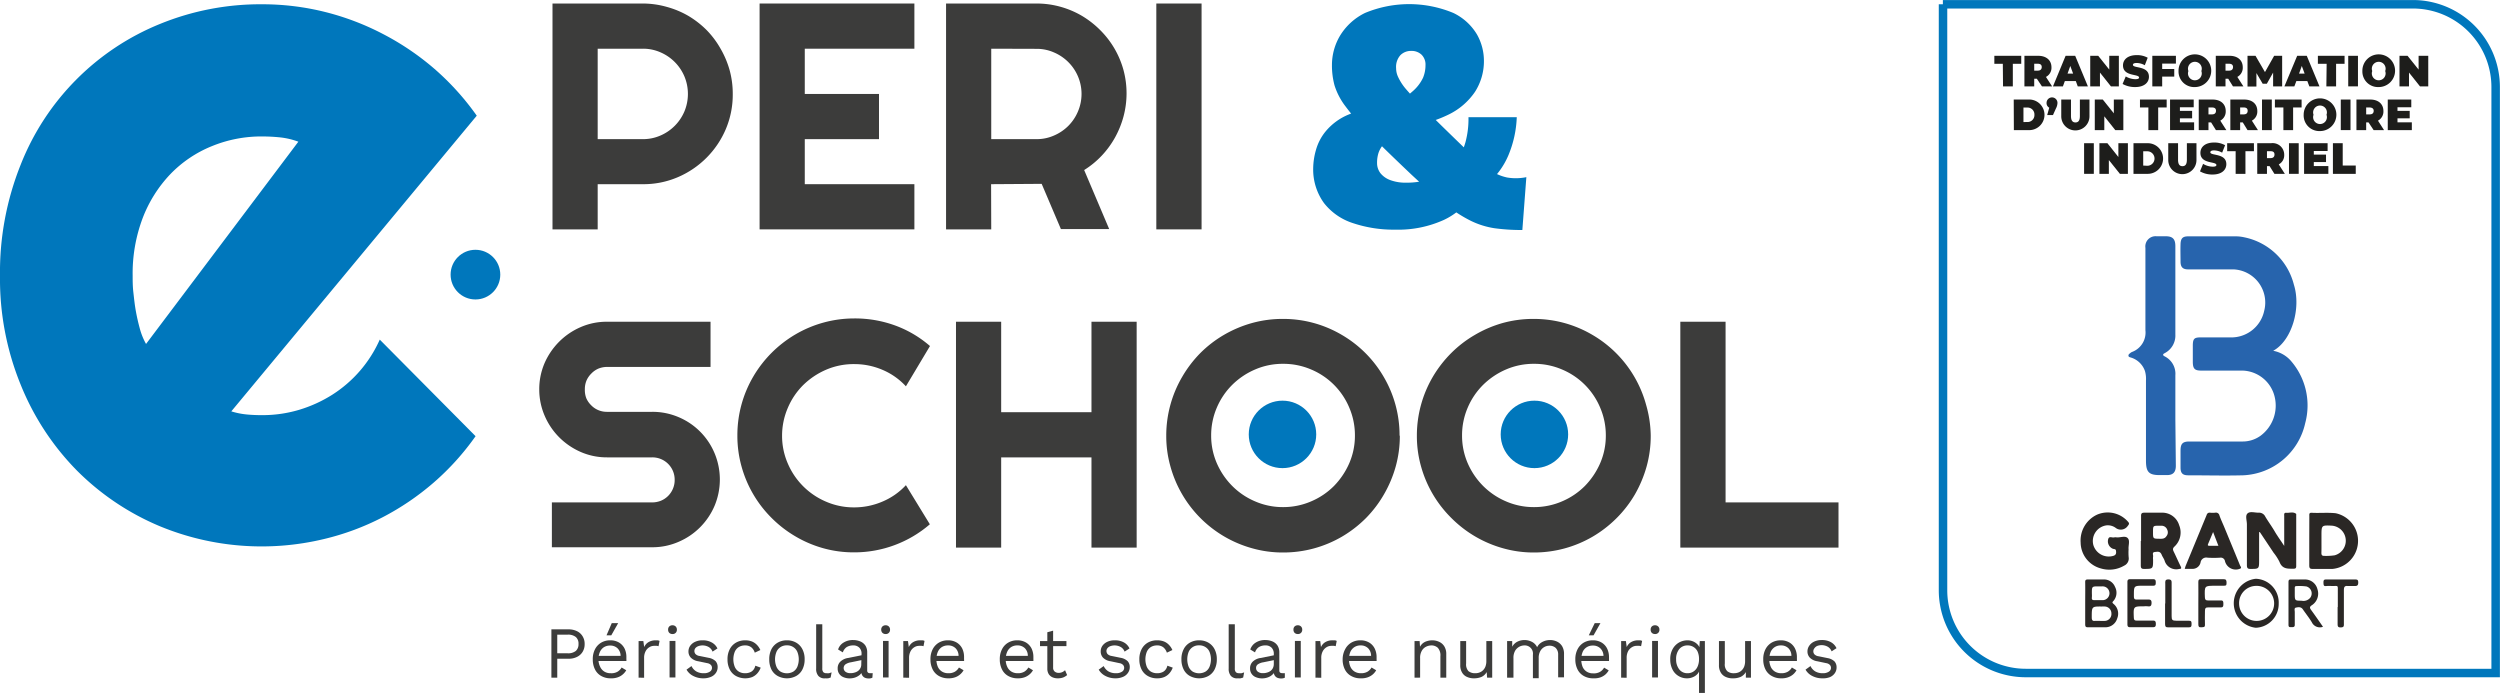 <svg xmlns="http://www.w3.org/2000/svg" viewBox="0 0 362.4 100.45"><defs><style>.cls-1{fill:#3c3c3b;}.cls-2{fill:#0077bc;}.cls-3{fill:none;stroke:#0077bc;stroke-miterlimit:10;stroke-width:1.23px;}.cls-4{fill:#1d1d1b;}.cls-5{fill:#2764ad;}.cls-6{fill:#2a2725;}</style></defs><g id="Calque_2" data-name="Calque 2"><g id="Calque_1-2" data-name="Calque 1"><path class="cls-1" d="M82.4,91.23a2.79,2.79,0,0,1,1.23.26,1.9,1.9,0,0,1,.82.74,2.07,2.07,0,0,1,.3,1.13,2.11,2.11,0,0,1-.3,1.14,1.94,1.94,0,0,1-.82.73,2.65,2.65,0,0,1-1.23.26H80.78v2.74h-.85v-7Zm-.13,3.47a1.77,1.77,0,0,0,1.21-.35,1.28,1.28,0,0,0,.38-1,1.25,1.25,0,0,0-.38-1A1.77,1.77,0,0,0,82.27,92H80.78V94.7Z"/><path class="cls-1" d="M88.51,98.33A2.72,2.72,0,0,1,87.17,98a2.23,2.23,0,0,1-.91-.94,3.14,3.14,0,0,1-.33-1.48,3.08,3.08,0,0,1,.33-1.48,2.36,2.36,0,0,1,.9-.95,2.54,2.54,0,0,1,1.3-.33,2.42,2.42,0,0,1,1.27.32,2.14,2.14,0,0,1,.8.86,2.77,2.77,0,0,1,.27,1.23c0,.12,0,.23,0,.33a1.09,1.09,0,0,1,0,.26H86.48v-.75h3.91l-.43.08A1.55,1.55,0,0,0,89.54,94a1.49,1.49,0,0,0-1.1-.42,1.66,1.66,0,0,0-.9.24,1.59,1.59,0,0,0-.58.69,2.55,2.55,0,0,0-.21,1.09A2.42,2.42,0,0,0,87,96.66a1.56,1.56,0,0,0,.6.69,1.68,1.68,0,0,0,.92.24,1.78,1.78,0,0,0,1-.22,1.65,1.65,0,0,0,.59-.61l.67.4a2.23,2.23,0,0,1-.52.62,2.16,2.16,0,0,1-.73.41A2.77,2.77,0,0,1,88.51,98.33Zm.17-8h.93l-1,1.77h-.69Z"/><path class="cls-1" d="M92.57,98.23v-5.3h.69l.12.87a1.55,1.55,0,0,1,.65-.73,2,2,0,0,1,1-.25l.3,0a.77.77,0,0,1,.28.09l-.15.77a1,1,0,0,0-.25-.06,2.24,2.24,0,0,0-.4,0,1.31,1.31,0,0,0-.66.19,1.44,1.44,0,0,0-.55.57,2,2,0,0,0-.23,1v2.87Z"/><path class="cls-1" d="M97.48,91.91a.65.65,0,0,1-.46-.17.63.63,0,0,1-.17-.47.61.61,0,0,1,.17-.46.65.65,0,0,1,.46-.17.64.64,0,0,1,.46.17.62.62,0,0,1,.18.46.6.6,0,0,1-.64.64Zm.43,1v5.3h-.85v-5.3Z"/><path class="cls-1" d="M101.94,98.33a3.09,3.09,0,0,1-1.42-.33,2.26,2.26,0,0,1-1-.93l.72-.52a1.75,1.75,0,0,0,.68.77,2.07,2.07,0,0,0,1.09.27,1.51,1.51,0,0,0,.88-.22.65.65,0,0,0,.32-.56.63.63,0,0,0-.15-.41.94.94,0,0,0-.54-.27l-1.28-.27a1.93,1.93,0,0,1-1.1-.53,1.28,1.28,0,0,1-.34-.92,1.4,1.4,0,0,1,.25-.79,1.72,1.72,0,0,1,.71-.58,2.47,2.47,0,0,1,1.09-.22,2.58,2.58,0,0,1,1.32.31A1.9,1.9,0,0,1,104,94l-.71.46a1.3,1.3,0,0,0-.58-.68,1.81,1.81,0,0,0-.84-.22,1.76,1.76,0,0,0-.65.11,1,1,0,0,0-.42.29.68.68,0,0,0-.14.42.66.66,0,0,0,.16.43,1,1,0,0,0,.59.28l1.33.27a1.91,1.91,0,0,1,1,.49,1.27,1.27,0,0,1,.29.83,1.44,1.44,0,0,1-.26.87,1.6,1.6,0,0,1-.74.58A2.75,2.75,0,0,1,101.94,98.33Z"/><path class="cls-1" d="M108,92.82a2.66,2.66,0,0,1,1,.17,2.09,2.09,0,0,1,.72.49,2.46,2.46,0,0,1,.5.75l-.81.38a1.57,1.57,0,0,0-.51-.78,1.42,1.42,0,0,0-.9-.27,1.69,1.69,0,0,0-.91.24,1.52,1.52,0,0,0-.58.69,3,3,0,0,0,0,2.17,1.52,1.52,0,0,0,.58.69,1.69,1.69,0,0,0,.91.24,1.75,1.75,0,0,0,.72-.13,1.15,1.15,0,0,0,.5-.37,1.39,1.39,0,0,0,.27-.59l.78.28a2.53,2.53,0,0,1-.49.83,2.12,2.12,0,0,1-.75.54,2.85,2.85,0,0,1-2.33-.15,2.23,2.23,0,0,1-.91-.94,3.14,3.14,0,0,1-.33-1.48,3.08,3.08,0,0,1,.33-1.48,2.32,2.32,0,0,1,.91-.95A2.65,2.65,0,0,1,108,92.82Z"/><path class="cls-1" d="M114.07,92.82a2.62,2.62,0,0,1,1.33.33,2.32,2.32,0,0,1,.91.95,3.08,3.08,0,0,1,.33,1.48,3.14,3.14,0,0,1-.33,1.48,2.23,2.23,0,0,1-.91.94,2.83,2.83,0,0,1-2.65,0,2.25,2.25,0,0,1-.92-.94,3.26,3.26,0,0,1-.32-1.48,3.2,3.2,0,0,1,.32-1.48,2.34,2.34,0,0,1,.92-.95A2.61,2.61,0,0,1,114.07,92.82Zm0,.73a1.6,1.6,0,0,0-.92.25,1.54,1.54,0,0,0-.59.69,2.91,2.91,0,0,0,0,2.17,1.57,1.57,0,0,0,.59.7,1.88,1.88,0,0,0,1.84,0,1.57,1.57,0,0,0,.59-.7,2.91,2.91,0,0,0,0-2.17,1.54,1.54,0,0,0-.59-.69A1.6,1.6,0,0,0,114.07,93.55Z"/><path class="cls-1" d="M119.2,90.49v6.39a.8.8,0,0,0,.15.56.66.66,0,0,0,.48.15,1.75,1.75,0,0,0,.35,0l.37-.12-.14.75-.37.11a2.83,2.83,0,0,1-.41,0,1.18,1.18,0,0,1-1-.35,1.55,1.55,0,0,1-.32-1.07V90.49Z"/><path class="cls-1" d="M124.89,94.8a1.2,1.2,0,0,0-.32-.91,1.19,1.19,0,0,0-.9-.33,1.74,1.74,0,0,0-.93.24,1.43,1.43,0,0,0-.56.77l-.69-.42a1.8,1.8,0,0,1,.79-1,2.52,2.52,0,0,1,1.42-.37,2.63,2.63,0,0,1,1,.2,1.67,1.67,0,0,1,.74.59,1.8,1.8,0,0,1,.27,1V97.2a.35.35,0,0,0,.4.38,1.75,1.75,0,0,0,.4,0l-.05.66a1.1,1.1,0,0,1-.55.11,1.38,1.38,0,0,1-.55-.11.88.88,0,0,1-.38-.36,1.21,1.21,0,0,1-.14-.6v-.11l.21,0a1.39,1.39,0,0,1-.43.67,2.13,2.13,0,0,1-.69.38,2.5,2.5,0,0,1-.75.12,2.28,2.28,0,0,1-.87-.16,1.35,1.35,0,0,1-.64-.48,1.29,1.29,0,0,1-.24-.8,1.3,1.3,0,0,1,.4-1,2.06,2.06,0,0,1,1.1-.52l2.1-.42v.7l-1.7.35a1.92,1.92,0,0,0-.78.3.68.68,0,0,0,0,1.06,1.13,1.13,0,0,0,.73.21,1.87,1.87,0,0,0,.59-.08,1.5,1.5,0,0,0,.51-.24,1.17,1.17,0,0,0,.47-1Z"/><path class="cls-1" d="M128.38,91.91a.65.65,0,0,1-.46-.17.64.64,0,0,1-.18-.47.62.62,0,0,1,.18-.46.65.65,0,0,1,.46-.17.64.64,0,0,1,.46.17.62.62,0,0,1,.18.46.6.6,0,0,1-.64.64Zm.43,1v5.3H128v-5.3Z"/><path class="cls-1" d="M130.94,98.23v-5.3h.68l.12.87a1.55,1.55,0,0,1,.65-.73,2,2,0,0,1,1.05-.25l.3,0a.77.77,0,0,1,.28.09l-.15.77a1,1,0,0,0-.25-.06,2.07,2.07,0,0,0-.39,0,1.34,1.34,0,0,0-.67.19,1.51,1.51,0,0,0-.55.57,2,2,0,0,0-.23,1v2.87Z"/><path class="cls-1" d="M137.46,98.33a2.72,2.72,0,0,1-1.34-.33,2.23,2.23,0,0,1-.91-.94,3.14,3.14,0,0,1-.33-1.48,3.08,3.08,0,0,1,.33-1.48,2.36,2.36,0,0,1,.9-.95,2.54,2.54,0,0,1,1.3-.33,2.42,2.42,0,0,1,1.27.32,2.14,2.14,0,0,1,.8.86,2.77,2.77,0,0,1,.27,1.23c0,.12,0,.23,0,.33a1.09,1.09,0,0,1,0,.26h-4.28v-.75h3.91l-.43.08a1.55,1.55,0,0,0-.42-1.17,1.49,1.49,0,0,0-1.1-.42,1.66,1.66,0,0,0-.9.24,1.59,1.59,0,0,0-.58.69,2.85,2.85,0,0,0,0,2.17,1.56,1.56,0,0,0,.6.69,1.68,1.68,0,0,0,.92.24,1.78,1.78,0,0,0,.95-.22,1.65,1.65,0,0,0,.59-.61l.67.4a2.23,2.23,0,0,1-.52.62,2.16,2.16,0,0,1-.73.41A2.77,2.77,0,0,1,137.46,98.33Z"/><path class="cls-1" d="M147.51,98.33a2.72,2.72,0,0,1-1.34-.33,2.18,2.18,0,0,1-.91-.94,3.14,3.14,0,0,1-.33-1.48,3.08,3.08,0,0,1,.33-1.48,2.29,2.29,0,0,1,.9-.95,2.54,2.54,0,0,1,1.3-.33,2.44,2.44,0,0,1,1.27.32,2.14,2.14,0,0,1,.8.86,2.77,2.77,0,0,1,.27,1.23c0,.12,0,.23,0,.33a2.06,2.06,0,0,1,0,.26h-4.28v-.75h3.91l-.44.08a1.55,1.55,0,0,0-.41-1.17,1.49,1.49,0,0,0-1.1-.42,1.63,1.63,0,0,0-.9.24,1.59,1.59,0,0,0-.58.69,2.55,2.55,0,0,0-.21,1.09,2.42,2.42,0,0,0,.22,1.08,1.56,1.56,0,0,0,.6.69,1.68,1.68,0,0,0,.92.24,1.78,1.78,0,0,0,.95-.22,1.73,1.73,0,0,0,.59-.61l.67.4a2.23,2.23,0,0,1-.52.62,2.26,2.26,0,0,1-.73.41A2.77,2.77,0,0,1,147.51,98.33Z"/><path class="cls-1" d="M154.59,92.93v.73h-3.83v-.73Zm-1.93-1.51v5.34a.73.73,0,0,0,.23.59.89.89,0,0,0,.57.19,1.25,1.25,0,0,0,.53-.11,1.38,1.38,0,0,0,.4-.28l.3.71a2.08,2.08,0,0,1-.58.35,2.26,2.26,0,0,1-.77.12,1.86,1.86,0,0,1-.75-.14,1.26,1.26,0,0,1-.56-.46,1.5,1.5,0,0,1-.21-.82V91.65Z"/><path class="cls-1" d="M161.7,98.33a3.1,3.1,0,0,1-1.43-.33,2.31,2.31,0,0,1-1-.93l.72-.52a1.82,1.82,0,0,0,.68.77,2.1,2.1,0,0,0,1.09.27,1.51,1.51,0,0,0,.88-.22.65.65,0,0,0,.32-.56.63.63,0,0,0-.15-.41.91.91,0,0,0-.54-.27L161,95.86a1.93,1.93,0,0,1-1.11-.53,1.31,1.31,0,0,1-.33-.92,1.39,1.39,0,0,1,.24-.79,1.78,1.78,0,0,1,.71-.58,2.47,2.47,0,0,1,1.09-.22,2.62,2.62,0,0,1,1.33.31,1.88,1.88,0,0,1,.8.87l-.71.46a1.26,1.26,0,0,0-.58-.68,1.82,1.82,0,0,0-1.49-.11.92.92,0,0,0-.41.29.64.64,0,0,0-.15.42.72.72,0,0,0,.16.43,1.05,1.05,0,0,0,.6.28l1.32.27a1.91,1.91,0,0,1,1,.49,1.23,1.23,0,0,1,.3.83,1.45,1.45,0,0,1-.27.87,1.6,1.6,0,0,1-.74.58A2.73,2.73,0,0,1,161.7,98.33Z"/><path class="cls-1" d="M167.73,92.82a2.66,2.66,0,0,1,1,.17,2,2,0,0,1,.72.49,2.46,2.46,0,0,1,.5.75l-.8.38a1.65,1.65,0,0,0-.52-.78,1.41,1.41,0,0,0-.89-.27,1.7,1.7,0,0,0-.92.24,1.59,1.59,0,0,0-.58.69,3,3,0,0,0,0,2.17,1.59,1.59,0,0,0,.58.69,1.7,1.7,0,0,0,.92.24,1.73,1.73,0,0,0,.71-.13,1.15,1.15,0,0,0,.5-.37,1.39,1.39,0,0,0,.27-.59l.78.28a2.53,2.53,0,0,1-.49.83,2.12,2.12,0,0,1-.75.54,2.62,2.62,0,0,1-1,.18A2.65,2.65,0,0,1,166.4,98a2.23,2.23,0,0,1-.91-.94,3.14,3.14,0,0,1-.33-1.48,3.08,3.08,0,0,1,.33-1.48,2.32,2.32,0,0,1,.91-.95A2.65,2.65,0,0,1,167.73,92.82Z"/><path class="cls-1" d="M173.82,92.82a2.62,2.62,0,0,1,1.33.33,2.32,2.32,0,0,1,.91.95,3.08,3.08,0,0,1,.33,1.48,3.14,3.14,0,0,1-.33,1.48,2.23,2.23,0,0,1-.91.94,2.83,2.83,0,0,1-2.65,0,2.18,2.18,0,0,1-.91-.94,3.14,3.14,0,0,1-.33-1.48,3.08,3.08,0,0,1,.33-1.48,2.26,2.26,0,0,1,.91-.95A2.64,2.64,0,0,1,173.82,92.82Zm0,.73a1.58,1.58,0,0,0-1.51.94,3,3,0,0,0,0,2.17,1.63,1.63,0,0,0,.59.7,1.88,1.88,0,0,0,1.84,0,1.51,1.51,0,0,0,.59-.7,2.91,2.91,0,0,0,0-2.17,1.48,1.48,0,0,0-.59-.69A1.6,1.6,0,0,0,173.82,93.55Z"/><path class="cls-1" d="M179,90.49v6.39a.8.8,0,0,0,.15.56.66.66,0,0,0,.48.15,1.69,1.69,0,0,0,.35,0l.37-.12-.14.75-.37.11a2.73,2.73,0,0,1-.41,0,1.2,1.2,0,0,1-1-.35,1.55,1.55,0,0,1-.32-1.07V90.49Z"/><path class="cls-1" d="M184.65,94.8a1.24,1.24,0,0,0-.32-.91,1.19,1.19,0,0,0-.9-.33,1.75,1.75,0,0,0-.94.24,1.43,1.43,0,0,0-.56.77l-.69-.42a1.85,1.85,0,0,1,.79-1,2.52,2.52,0,0,1,1.42-.37,2.68,2.68,0,0,1,1,.2,1.64,1.64,0,0,1,.73.59,1.8,1.8,0,0,1,.27,1V97.2c0,.25.14.38.41.38a1.74,1.74,0,0,0,.39,0l0,.66a1.15,1.15,0,0,1-.55.11,1.43,1.43,0,0,1-.56-.11.88.88,0,0,1-.38-.36,1.21,1.21,0,0,1-.14-.6v-.11l.22,0a1.41,1.41,0,0,1-.44.67,1.94,1.94,0,0,1-.69.38,2.45,2.45,0,0,1-.75.12,2.28,2.28,0,0,1-.87-.16,1.35,1.35,0,0,1-.64-.48,1.29,1.29,0,0,1-.24-.8,1.3,1.3,0,0,1,.4-1,2.06,2.06,0,0,1,1.11-.52l2.1-.42v.7l-1.71.35a1.92,1.92,0,0,0-.78.3.62.62,0,0,0-.25.53.64.64,0,0,0,.26.53,1.14,1.14,0,0,0,.74.21,1.85,1.85,0,0,0,.58-.08,1.5,1.5,0,0,0,.51-.24,1.19,1.19,0,0,0,.35-.42,1.31,1.31,0,0,0,.13-.58Z"/><path class="cls-1" d="M188.13,91.91a.65.65,0,0,1-.46-.17.63.63,0,0,1-.17-.47.61.61,0,0,1,.17-.46.65.65,0,0,1,.46-.17.64.64,0,0,1,.46.17.62.62,0,0,1,.18.46.6.6,0,0,1-.64.64Zm.43,1v5.3h-.85v-5.3Z"/><path class="cls-1" d="M190.69,98.23v-5.3h.69l.11.87a1.55,1.55,0,0,1,.65-.73,2,2,0,0,1,1.05-.25l.3,0a.77.77,0,0,1,.28.09l-.15.77a1,1,0,0,0-.25-.06,2.07,2.07,0,0,0-.39,0,1.34,1.34,0,0,0-.67.19,1.51,1.51,0,0,0-.55.57,2,2,0,0,0-.23,1v2.87Z"/><path class="cls-1" d="M197.22,98.33a2.66,2.66,0,0,1-1.34-.33,2.2,2.2,0,0,1-.92-.94,3.14,3.14,0,0,1-.33-1.48A3.08,3.08,0,0,1,195,94.1a2.36,2.36,0,0,1,.9-.95,2.56,2.56,0,0,1,1.3-.33,2.42,2.42,0,0,1,1.27.32,2.07,2.07,0,0,1,.8.86,2.78,2.78,0,0,1,.28,1.23c0,.12,0,.23,0,.33a2,2,0,0,1,0,.26h-4.28v-.75h3.91l-.43.08a1.55,1.55,0,0,0-.42-1.17,1.49,1.49,0,0,0-1.1-.42,1.62,1.62,0,0,0-.89.24,1.61,1.61,0,0,0-.59.69,2.72,2.72,0,0,0-.2,1.09,2.57,2.57,0,0,0,.21,1.08,1.56,1.56,0,0,0,.6.69,1.72,1.72,0,0,0,.93.24,1.77,1.77,0,0,0,.94-.22,1.65,1.65,0,0,0,.59-.61l.67.4a2.2,2.2,0,0,1-.51.62,2.38,2.38,0,0,1-.73.41A2.81,2.81,0,0,1,197.22,98.33Z"/><path class="cls-1" d="M205.05,98.23v-5.3h.74l.08,1.18-.14-.11a1.88,1.88,0,0,1,.45-.69,1.75,1.75,0,0,1,.67-.37,2.53,2.53,0,0,1,.77-.12,2.33,2.33,0,0,1,1,.22,1.71,1.71,0,0,1,.75.66,2.09,2.09,0,0,1,.28,1.14v3.39h-.85v-3.1a1.62,1.62,0,0,0-.37-1.22,1.33,1.33,0,0,0-.93-.35,1.76,1.76,0,0,0-.76.18,1.43,1.43,0,0,0-.63.59,2,2,0,0,0-.25,1.08v2.82Z"/><path class="cls-1" d="M213.69,98.33a2.38,2.38,0,0,1-1-.19,1.51,1.51,0,0,1-.73-.62,2,2,0,0,1-.28-1.12V92.93h.85v3.25a1.43,1.43,0,0,0,.34,1.11,1.5,1.5,0,0,0,1,.3,1.65,1.65,0,0,0,.58-.1,1.41,1.41,0,0,0,.52-.32,1.55,1.55,0,0,0,.36-.55,2.22,2.22,0,0,0,.13-.81V92.93h.85v5.3h-.74l-.06-.81a1.66,1.66,0,0,1-.74.7A2.75,2.75,0,0,1,213.69,98.33Z"/><path class="cls-1" d="M218.47,98.23v-5.3h.74l0,.82A1.76,1.76,0,0,1,220,93a2.28,2.28,0,0,1,1-.22,2.31,2.31,0,0,1,1.06.26,1.65,1.65,0,0,1,.76.78,1.64,1.64,0,0,1,.48-.59,2.35,2.35,0,0,1,.67-.34,2.6,2.6,0,0,1,.7-.11,2.32,2.32,0,0,1,1,.21,1.79,1.79,0,0,1,.76.66,2.11,2.11,0,0,1,.29,1.15v3.39h-.85V94.92a1.32,1.32,0,0,0-.36-1,1.3,1.3,0,0,0-.89-.32,1.51,1.51,0,0,0-1.35.8,2,2,0,0,0-.22,1v2.91h-.84V94.92a1.19,1.19,0,0,0-1.25-1.36,1.58,1.58,0,0,0-1.33.78,2.05,2.05,0,0,0-.24,1.06v2.83Z"/><path class="cls-1" d="M231,98.33A2.73,2.73,0,0,1,229.6,98a2.23,2.23,0,0,1-.91-.94,3.14,3.14,0,0,1-.33-1.48,3.08,3.08,0,0,1,.33-1.48,2.36,2.36,0,0,1,.9-.95,2.54,2.54,0,0,1,1.3-.33,2.42,2.42,0,0,1,1.27.32,2.07,2.07,0,0,1,.8.86,2.78,2.78,0,0,1,.28,1.23,3.25,3.25,0,0,1,0,.33,1.09,1.09,0,0,1,0,.26h-4.28v-.75h3.91l-.43.08A1.55,1.55,0,0,0,232,94a1.49,1.49,0,0,0-1.1-.42,1.6,1.6,0,0,0-.89.24,1.54,1.54,0,0,0-.59.69,3,3,0,0,0,0,2.17,1.56,1.56,0,0,0,.6.69,1.68,1.68,0,0,0,.92.24,1.78,1.78,0,0,0,1-.22,1.65,1.65,0,0,0,.59-.61l.67.4a2.38,2.38,0,0,1-.51.62,2.31,2.31,0,0,1-.74.41A2.75,2.75,0,0,1,231,98.33Zm.17-8H232l-1,1.77h-.69Z"/><path class="cls-1" d="M235,98.23v-5.3h.69l.12.87a1.55,1.55,0,0,1,.65-.73,2,2,0,0,1,1-.25l.3,0a.77.77,0,0,1,.28.09l-.15.77a1,1,0,0,0-.25-.06,2.24,2.24,0,0,0-.4,0,1.28,1.28,0,0,0-.66.19,1.53,1.53,0,0,0-.56.57,2.06,2.06,0,0,0-.22,1v2.87Z"/><path class="cls-1" d="M239.91,91.91a.65.65,0,0,1-.46-.17.63.63,0,0,1-.17-.47.61.61,0,0,1,.17-.46.65.65,0,0,1,.46-.17.64.64,0,0,1,.46.17.62.62,0,0,1,.18.46.6.6,0,0,1-.64.64Zm.43,1v5.3h-.85v-5.3Z"/><path class="cls-1" d="M246.29,100.45V96.78l.15.1a1.63,1.63,0,0,1-.35.79,1.78,1.78,0,0,1-.69.49,2.11,2.11,0,0,1-.87.17,2.28,2.28,0,0,1-1.2-.33,2.23,2.23,0,0,1-.88-.94,3.14,3.14,0,0,1-.33-1.48,2.92,2.92,0,0,1,.35-1.5,2.45,2.45,0,0,1,.92-.94,2.51,2.51,0,0,1,1.23-.32,2.09,2.09,0,0,1,.83.17,1.88,1.88,0,0,1,.65.46,1.43,1.43,0,0,1,.35.72h-.13l.08-1.24h.74v7.52Zm-1.67-2.86a1.51,1.51,0,0,0,.87-.25,1.61,1.61,0,0,0,.59-.71,2.6,2.6,0,0,0,.21-1.08,2.64,2.64,0,0,0-.2-1.08,1.53,1.53,0,0,0-.58-.67,1.58,1.58,0,0,0-.87-.24,1.52,1.52,0,0,0-1.23.55,2.26,2.26,0,0,0-.44,1.47A2.29,2.29,0,0,0,243.4,97,1.46,1.46,0,0,0,244.62,97.59Z"/><path class="cls-1" d="M251.19,98.33a2.38,2.38,0,0,1-1-.19,1.56,1.56,0,0,1-.73-.62,2,2,0,0,1-.28-1.12V92.93h.85v3.25a1.39,1.39,0,0,0,.35,1.11,1.45,1.45,0,0,0,1,.3,1.74,1.74,0,0,0,.59-.1,1.37,1.37,0,0,0,.51-.32,1.55,1.55,0,0,0,.36-.55,2.22,2.22,0,0,0,.13-.81V92.93h.85v5.3h-.74l0-.81a1.74,1.74,0,0,1-.75.7A2.75,2.75,0,0,1,251.19,98.33Z"/><path class="cls-1" d="M258.19,98.33a2.66,2.66,0,0,1-1.34-.33,2.2,2.2,0,0,1-.92-.94,3.14,3.14,0,0,1-.33-1.48,3.08,3.08,0,0,1,.33-1.48,2.36,2.36,0,0,1,.9-.95,2.56,2.56,0,0,1,1.3-.33,2.42,2.42,0,0,1,1.27.32,2.07,2.07,0,0,1,.8.86,2.78,2.78,0,0,1,.28,1.23c0,.12,0,.23,0,.33a2,2,0,0,1,0,.26h-4.28v-.75h3.91l-.43.08a1.55,1.55,0,0,0-.42-1.17,1.49,1.49,0,0,0-1.1-.42,1.62,1.62,0,0,0-.89.24,1.61,1.61,0,0,0-.59.69,2.72,2.72,0,0,0-.2,1.09,2.57,2.57,0,0,0,.21,1.08,1.56,1.56,0,0,0,.6.69,1.7,1.7,0,0,0,.92.24,1.78,1.78,0,0,0,.95-.22,1.65,1.65,0,0,0,.59-.61l.67.4a2.2,2.2,0,0,1-.51.62,2.31,2.31,0,0,1-.74.41A2.71,2.71,0,0,1,258.19,98.33Z"/><path class="cls-1" d="M264.15,98.33a3.09,3.09,0,0,1-1.42-.33,2.26,2.26,0,0,1-1-.93l.72-.52a1.75,1.75,0,0,0,.68.77,2.07,2.07,0,0,0,1.09.27,1.51,1.51,0,0,0,.88-.22.65.65,0,0,0,.32-.56.63.63,0,0,0-.15-.41.94.94,0,0,0-.54-.27l-1.28-.27a1.93,1.93,0,0,1-1.1-.53,1.28,1.28,0,0,1-.34-.92,1.4,1.4,0,0,1,.25-.79A1.72,1.72,0,0,1,263,93a2.47,2.47,0,0,1,1.09-.22,2.58,2.58,0,0,1,1.32.31,1.9,1.9,0,0,1,.81.87l-.71.46a1.3,1.3,0,0,0-.58-.68,1.81,1.81,0,0,0-.84-.22,1.76,1.76,0,0,0-.65.11A1,1,0,0,0,263,94a.68.68,0,0,0-.14.42.66.66,0,0,0,.16.43,1,1,0,0,0,.59.28l1.33.27a1.91,1.91,0,0,1,1,.49,1.27,1.27,0,0,1,.29.83,1.44,1.44,0,0,1-.26.87,1.65,1.65,0,0,1-.74.58A2.75,2.75,0,0,1,264.15,98.33Z"/><path class="cls-2" d="M33.53,59.63a10.93,10.93,0,0,0,2.22.45c.74.07,1.48.1,2.22.1a18.6,18.6,0,0,0,5.35-.76,19.49,19.49,0,0,0,4.83-2.19,18.23,18.23,0,0,0,6.9-8l13.89,14a37.44,37.44,0,0,1-6.08,6.73A38.13,38.13,0,0,1,55.43,75,37.13,37.13,0,0,1,47,78.13a38.65,38.65,0,0,1-23.81-1.84,37.31,37.31,0,0,1-12.08-8.12A37.93,37.93,0,0,1,3,55.77,40.57,40.57,0,0,1,0,40,41.94,41.94,0,0,1,3,23.87,36.41,36.41,0,0,1,23.22,3.46,38.48,38.48,0,0,1,38,.62a37.42,37.42,0,0,1,9.1,1.11A38.06,38.06,0,0,1,55.5,4.92,38.57,38.57,0,0,1,63,10a38.12,38.12,0,0,1,6.11,6.77Zm9.72-39.09a11,11,0,0,0-2.6-.62A25.68,25.68,0,0,0,38,19.78a18.91,18.91,0,0,0-7.32,1.42,17.44,17.44,0,0,0-6,4.06,19.11,19.11,0,0,0-4,6.36A22.73,22.73,0,0,0,19.23,40c0,.69,0,1.48.1,2.36s.19,1.77.35,2.67.36,1.77.59,2.61a9.72,9.72,0,0,0,.9,2.22Z"/><path class="cls-1" d="M86.64,33.25H80.09V.51h13.1A12.86,12.86,0,0,1,96.66,1,13.07,13.07,0,0,1,99.78,2.3a13.47,13.47,0,0,1,2.65,2.06,12.93,12.93,0,0,1,2,2.66,13.4,13.4,0,0,1,1.33,3.13,12.8,12.8,0,0,1,.46,3.47,12.81,12.81,0,0,1-1,5.08,13.17,13.17,0,0,1-7,7,12.61,12.61,0,0,1-5.08,1H86.64Zm0-26.19V20.17h6.55a6.24,6.24,0,0,0,2.54-.52,6.6,6.6,0,0,0,3.48-3.49,6.61,6.61,0,0,0,0-5.09,6.6,6.6,0,0,0-3.48-3.49,6.24,6.24,0,0,0-2.54-.52Z"/><path class="cls-1" d="M132.55,33.25H110.11V.51h22.44V7.06H116.66v6.56h10.76v6.55H116.66V26.7h15.89Z"/><path class="cls-1" d="M143.69,33.25h-6.55V.51h13.11a12.86,12.86,0,0,1,3.47.47,13.07,13.07,0,0,1,3.12,1.32,13.41,13.41,0,0,1,2.64,2.06,13,13,0,0,1,3.38,5.79,13,13,0,0,1,0,6.75,13.58,13.58,0,0,1-1.21,3,13.12,13.12,0,0,1-1.93,2.65,12.91,12.91,0,0,1-2.56,2.1l3.63,8.56h-7L151,26.65l-7.33.05Zm0-26.19V20.17h6.56a6.16,6.16,0,0,0,2.53-.52,6.63,6.63,0,0,0,2.08-1.4,6.56,6.56,0,0,0,1.4-2.09,6.49,6.49,0,0,0,0-5.09A6.56,6.56,0,0,0,154.86,9a6.63,6.63,0,0,0-2.08-1.4,6.16,6.16,0,0,0-2.53-.52Z"/><path class="cls-1" d="M174.18,33.25h-6.56V.51h6.56Z"/><path class="cls-1" d="M78.17,56.46a9.59,9.59,0,0,1,.77-3.82,10.15,10.15,0,0,1,2.12-3.11,10,10,0,0,1,3.11-2.11A9.41,9.41,0,0,1,88,46.64h15v6.55H88a3.34,3.34,0,0,0-1.27.25,3.13,3.13,0,0,0-1,.7,3.23,3.23,0,0,0-.7,1,3.18,3.18,0,0,0-.25,1.28A3.33,3.33,0,0,0,85,57.75a3.27,3.27,0,0,0,.7,1,3.1,3.1,0,0,0,1,.69,3.17,3.17,0,0,0,1.27.26h6.56a9.61,9.61,0,0,1,3.82.76,9.75,9.75,0,0,1,5.23,5.23,9.86,9.86,0,0,1,0,7.64,9.93,9.93,0,0,1-2.1,3.11,9.82,9.82,0,0,1-3.13,2.11,9.46,9.46,0,0,1-3.82.78H80V72.83H94.54a3.43,3.43,0,0,0,1.28-.25,3.21,3.21,0,0,0,1.73-1.74,3.18,3.18,0,0,0,.25-1.28,3.25,3.25,0,0,0-.25-1.28,3.23,3.23,0,0,0-1.73-1.73,3.25,3.25,0,0,0-1.28-.25H88a9.41,9.41,0,0,1-3.81-.78,10.13,10.13,0,0,1-3.11-2.11,10,10,0,0,1-2.12-3.13A9.62,9.62,0,0,1,78.17,56.46Z"/><path class="cls-1" d="M134.79,76a16.76,16.76,0,0,1-11,4.07,16.33,16.33,0,0,1-4.49-.61,16.81,16.81,0,0,1-4-1.71,17,17,0,0,1-3.44-2.66,16.84,16.84,0,0,1-4.37-7.48,16.59,16.59,0,0,1-.6-4.48,16.79,16.79,0,0,1,2.31-8.55,17.14,17.14,0,0,1,6.1-6.1,16.85,16.85,0,0,1,8.53-2.32,17,17,0,0,1,5.87,1,16.16,16.16,0,0,1,5.11,3L131.32,56a9.8,9.8,0,0,0-3.4-2.39,10.34,10.34,0,0,0-4.11-.83,10.1,10.1,0,0,0-4.07.82,10.93,10.93,0,0,0-3.31,2.22,10.38,10.38,0,0,0-2.23,3.31,10.17,10.17,0,0,0-.83,4.06,10,10,0,0,0,.83,4,10.46,10.46,0,0,0,5.54,5.53,10.11,10.11,0,0,0,4.07.83,10.35,10.35,0,0,0,4.11-.84,9.78,9.78,0,0,0,3.4-2.38Z"/><path class="cls-1" d="M145.13,79.38h-6.55V46.64h6.55V59.75h13.09V46.64h6.55V79.38h-6.55V66.3H145.13Z"/><path class="cls-1" d="M202.92,63.15a16.59,16.59,0,0,1-.6,4.48,17.29,17.29,0,0,1-1.71,4.05A16.86,16.86,0,0,1,198,75.11a17.24,17.24,0,0,1-3.43,2.66A16.85,16.85,0,0,1,186,80.09a16.21,16.21,0,0,1-4.48-.61,17,17,0,0,1-11.85-11.85,16.21,16.21,0,0,1-.61-4.48,16.85,16.85,0,0,1,2.32-8.54A17.24,17.24,0,0,1,174,51.18a16.86,16.86,0,0,1,3.43-2.64,17.29,17.29,0,0,1,4.05-1.71,16.59,16.59,0,0,1,4.48-.6,16.71,16.71,0,0,1,8.54,2.31,16.77,16.77,0,0,1,6.07,6.07,16.71,16.71,0,0,1,2.31,8.54Zm-6.51,0a10.16,10.16,0,0,0-.82-4.06,10.3,10.3,0,0,0-5.53-5.53,10.16,10.16,0,0,0-4.06-.82,10.06,10.06,0,0,0-4.06.82,10.69,10.69,0,0,0-3.31,2.22,10.41,10.41,0,0,0-2.24,3.31,10.16,10.16,0,0,0-.82,4.06,10,10,0,0,0,.82,4,10.71,10.71,0,0,0,2.24,3.3,10.38,10.38,0,0,0,3.31,2.23,10.06,10.06,0,0,0,4.06.83,10.17,10.17,0,0,0,4.06-.83,10.38,10.38,0,0,0,3.31-2.23,11,11,0,0,0,2.22-3.3A10,10,0,0,0,196.41,63.15Z"/><path class="cls-1" d="M239.29,63.15a16.59,16.59,0,0,1-.6,4.48,17.7,17.7,0,0,1-1.7,4.05,16.91,16.91,0,0,1-2.65,3.43,17.24,17.24,0,0,1-3.43,2.66,16.85,16.85,0,0,1-8.54,2.32,16.21,16.21,0,0,1-4.48-.61,17,17,0,0,1-7.48-4.37A16.84,16.84,0,0,1,206,67.63a16.21,16.21,0,0,1-.61-4.48,16.85,16.85,0,0,1,2.32-8.54,17.24,17.24,0,0,1,2.66-3.43,16.65,16.65,0,0,1,3.44-2.64,17,17,0,0,1,4-1.71,16.59,16.59,0,0,1,4.48-.6,16.71,16.71,0,0,1,8.54,2.31,16.86,16.86,0,0,1,7.78,10.11A16.79,16.79,0,0,1,239.29,63.15Zm-6.51,0a10.16,10.16,0,0,0-.82-4.06,10.3,10.3,0,0,0-5.53-5.53,10.16,10.16,0,0,0-4.06-.82,10.06,10.06,0,0,0-4.06.82A10.81,10.81,0,0,0,215,55.78a10.41,10.41,0,0,0-2.24,3.31,10.16,10.16,0,0,0-.82,4.06,10,10,0,0,0,.82,4,10.71,10.71,0,0,0,2.24,3.3,10.5,10.5,0,0,0,3.31,2.23,10.06,10.06,0,0,0,4.06.83,10.17,10.17,0,0,0,4.06-.83,10.38,10.38,0,0,0,3.31-2.23,11,11,0,0,0,2.22-3.3A10,10,0,0,0,232.78,63.15Z"/><path class="cls-1" d="M266.51,79.38H243.58V46.64h6.56V72.83h16.37Z"/><path class="cls-2" d="M202.26,33.29a18.46,18.46,0,0,1-6.12-.94,8.7,8.7,0,0,1-4.21-2.91,8.29,8.29,0,0,1-1.57-5.06,10.07,10.07,0,0,1,.39-2.6,7.36,7.36,0,0,1,1.47-2.8,8.56,8.56,0,0,1,3.05-2.28,13.42,13.42,0,0,1,5.11-1.09l1.16,0a22.43,22.43,0,0,0,3.3-2.43,6,6,0,0,0,1.44-1.9,4.74,4.74,0,0,0,.36-1.83,2,2,0,0,0-.57-1.52,2.09,2.09,0,0,0-1.5-.55A2.15,2.15,0,0,0,203,8a2.55,2.55,0,0,0-.62,1.88,3,3,0,0,0,.29,1.28,7.61,7.61,0,0,0,1,1.59c.52.62,1.25,1.42,2.2,2.38s2.17,2.19,3.68,3.66,2.68,2.61,3.71,3.59a21.65,21.65,0,0,0,2.77,2.29,6.72,6.72,0,0,0,2.44,1.06,7.54,7.54,0,0,0,2.79-.05l-.58,7.66a28.6,28.6,0,0,1-4.07-.26,11.87,11.87,0,0,1-3.44-1.09,19.81,19.81,0,0,1-3.69-2.41c-1.33-1.06-2.95-2.47-4.84-4.23q-3.81-3.61-6.12-5.95a35.24,35.24,0,0,1-3.49-4,9.82,9.82,0,0,1-1.57-3,11,11,0,0,1-.38-3,8.32,8.32,0,0,1,1.15-4.19,8.71,8.71,0,0,1,3.64-3.33,16.66,16.66,0,0,1,12.81,0,8,8,0,0,1,3.43,3.13,7.79,7.79,0,0,1,1,3.8,8.23,8.23,0,0,1-1.3,4.51A9.77,9.77,0,0,1,210,16.6a18,18,0,0,1-6.24,1.76l-1.4,1a14.27,14.27,0,0,0-1.71,1.47,3.57,3.57,0,0,0-.81,1.3,4.64,4.64,0,0,0-.22,1.52,2.4,2.4,0,0,0,.5,1.47,3.29,3.29,0,0,0,1.45,1,6.26,6.26,0,0,0,2.24.36,10.73,10.73,0,0,0,3.56-.55,28.64,28.64,0,0,0,3.18-1.33l.78-1.25a15,15,0,0,0,1.1-2.72,13,13,0,0,0,.44-3.64h7a15.69,15.69,0,0,1-1.23,5.56,11.05,11.05,0,0,1-3.11,4.17l-1.92,1.25a9.81,9.81,0,0,1-4.31,3.91A16,16,0,0,1,202.26,33.29Z"/><circle class="cls-2" cx="68.92" cy="39.81" r="3.6"/><circle class="cls-2" cx="185.91" cy="62.97" r="4.89"/><circle class="cls-2" cx="222.43" cy="62.97" r="4.89"/><path class="cls-3" d="M281.64.62h68.13a12,12,0,0,1,12,12V97.56a0,0,0,0,1,0,0H293.66a12,12,0,0,1-12-12V.62A0,0,0,0,1,281.64.62Z"/><path class="cls-4" d="M290.33,9.25H289.1V8.09H293V9.25h-1.22v3.27h-1.42Z"/><path class="cls-4" d="M295.26,11.41h-.38v1.11h-1.42V8.09h2c1.17,0,1.92.64,1.92,1.67a1.48,1.48,0,0,1-.8,1.39l.89,1.37H296Zm.13-2.17h-.51v1h.51c.39,0,.58-.2.58-.52S295.78,9.24,295.39,9.24Z"/><path class="cls-4" d="M300.91,11.75h-1.59l-.28.77H297.6l1.83-4.43h1.39l1.84,4.43h-1.47Zm-.39-1.08-.41-1.11-.4,1.11Z"/><path class="cls-4" d="M307.15,8.09v4.43H306l-1.59-2v2H303V8.09h1.16l1.6,2v-2Z"/><path class="cls-4" d="M307.69,12.17l.46-1.09a2.8,2.8,0,0,0,1.38.4c.4,0,.55-.09.55-.24,0-.56-2.33-.11-2.33-1.76,0-.82.66-1.49,2-1.49a3.18,3.18,0,0,1,1.58.38l-.42,1.09a2.43,2.43,0,0,0-1.17-.33c-.42,0-.55.12-.55.27,0,.54,2.32.09,2.32,1.73,0,.81-.65,1.49-2,1.49A3.64,3.64,0,0,1,307.69,12.17Z"/><path class="cls-4" d="M313.43,9.22V10h1.75V11.1h-1.75v1.42H312V8.09h3.42V9.22Z"/><path class="cls-4" d="M315.8,10.3a2.37,2.37,0,1,1,2.37,2.32A2.26,2.26,0,0,1,315.8,10.3Zm3.31,0a1,1,0,1,0-1.88,0,1,1,0,1,0,1.88,0Z"/><path class="cls-4" d="M323,11.41h-.39v1.11h-1.41V8.09h2c1.17,0,1.91.64,1.91,1.67a1.49,1.49,0,0,1-.79,1.39l.88,1.37h-1.51Zm.13-2.17h-.52v1h.52c.39,0,.57-.2.57-.52S323.5,9.24,323.11,9.24Z"/><path class="cls-4" d="M329.51,12.52v-2l-.91,1.62H328l-.91-1.55v1.95h-1.29V8.09h1.16l1.37,2.36,1.33-2.36h1.16v4.43Z"/><path class="cls-4" d="M334.47,11.75h-1.59l-.29.77h-1.44L333,8.09h1.39l1.84,4.43h-1.47Zm-.39-1.08-.41-1.11-.4,1.11Z"/><path class="cls-4" d="M337.27,9.25H336V8.09h3.87V9.25h-1.23v3.27h-1.41Z"/><path class="cls-4" d="M340.4,8.09h1.41v4.43H340.4Z"/><path class="cls-4" d="M342.45,10.3a2.37,2.37,0,1,1,2.37,2.32A2.26,2.26,0,0,1,342.45,10.3Zm3.31,0a1,1,0,1,0-1.88,0,1,1,0,1,0,1.88,0Z"/><path class="cls-4" d="M352,8.09v4.43H350.8l-1.59-2v2h-1.38V8.09H349l1.6,2v-2Z"/><path class="cls-4" d="M291.91,14.43H294a2.22,2.22,0,1,1,0,4.43h-2.07Zm2,3.26a1,1,0,0,0,1-1.05,1,1,0,0,0-1-1.05h-.59v2.1Z"/><path class="cls-4" d="M298.25,14.91a1.81,1.81,0,0,1-.23.83l-.42.94h-.84l.3-1.07a.74.74,0,0,1-.39-.7.79.79,0,1,1,1.58,0Z"/><path class="cls-4" d="M298.8,16.86V14.43h1.41v2.39c0,.68.25.93.65.93s.64-.25.64-.93V14.43h1.39v2.43a2,2,0,1,1-4.09,0Z"/><path class="cls-4" d="M307.8,14.43v4.43h-1.17l-1.59-2v2h-1.38V14.43h1.16l1.6,2v-2Z"/><path class="cls-4" d="M311.43,15.58h-1.22V14.43h3.87v1.15h-1.23v3.28h-1.42Z"/><path class="cls-4" d="M318.06,17.73v1.13h-3.49V14.43H318v1.12h-2v.52h1.77v1.08H316v.58Z"/><path class="cls-4" d="M320.52,17.74h-.38v1.12h-1.41V14.43h2c1.17,0,1.91.64,1.91,1.67a1.49,1.49,0,0,1-.79,1.39l.88,1.37h-1.51Zm.14-2.16h-.52v1h.52c.39,0,.57-.2.57-.52S321.05,15.58,320.66,15.58Z"/><path class="cls-4" d="M325.11,17.74h-.38v1.12h-1.42V14.43h2c1.17,0,1.91.64,1.91,1.67a1.49,1.49,0,0,1-.79,1.39l.88,1.37h-1.51Zm.14-2.16h-.52v1h.52c.39,0,.57-.2.57-.52S325.64,15.58,325.25,15.58Z"/><path class="cls-4" d="M327.9,14.43h1.42v4.43H327.9Z"/><path class="cls-4" d="M331,15.58h-1.23V14.43h3.87v1.15h-1.23v3.28H331Z"/><path class="cls-4" d="M333.94,16.64A2.37,2.37,0,1,1,336.31,19,2.27,2.27,0,0,1,333.94,16.64Zm3.31,0a1,1,0,1,0-1.88,0,1,1,0,1,0,1.88,0Z"/><path class="cls-4" d="M339.32,14.43h1.41v4.43h-1.41Z"/><path class="cls-4" d="M343.34,17.74H343v1.12h-1.41V14.43h2c1.17,0,1.91.64,1.91,1.67a1.49,1.49,0,0,1-.79,1.39l.88,1.37h-1.51Zm.13-2.16H343v1h.52c.39,0,.57-.2.57-.52S343.86,15.58,343.47,15.58Z"/><path class="cls-4" d="M349.62,17.73v1.13h-3.49V14.43h3.41v1.12h-2v.52h1.77v1.08h-1.77v.58Z"/><path class="cls-4" d="M302.11,20.76h1.41V25.2h-1.41Z"/><path class="cls-4" d="M308.46,20.76V25.2H307.3l-1.6-2v2h-1.37V20.76h1.16l1.59,2v-2Z"/><path class="cls-4" d="M309.27,20.76h2.07a2.22,2.22,0,1,1,0,4.44h-2.07Zm2,3.27a1.05,1.05,0,0,0,0-2.1h-.59V24Z"/><path class="cls-4" d="M314.31,23.2V20.76h1.42v2.4c0,.68.24.93.64.93s.64-.25.64-.93v-2.4h1.39V23.2a2,2,0,1,1-4.09,0Z"/><path class="cls-4" d="M318.91,24.84l.45-1.09a2.75,2.75,0,0,0,1.39.41c.4,0,.54-.09.54-.24,0-.56-2.32-.11-2.32-1.76,0-.83.66-1.5,2-1.5a3.19,3.19,0,0,1,1.58.39l-.43,1.08a2.48,2.48,0,0,0-1.17-.33c-.41,0-.54.13-.54.28,0,.53,2.32.09,2.32,1.72,0,.81-.65,1.5-2,1.5A3.59,3.59,0,0,1,318.91,24.84Z"/><path class="cls-4" d="M324.08,21.92h-1.23V20.76h3.88v1.16H325.5V25.2h-1.42Z"/><path class="cls-4" d="M329,24.08h-.38V25.2h-1.41V20.76h2a1.68,1.68,0,0,1,1.91,1.68,1.49,1.49,0,0,1-.79,1.39l.88,1.37h-1.51Zm.14-2.16h-.52v1h.52c.39,0,.57-.2.57-.52S329.54,21.92,329.15,21.92Z"/><path class="cls-4" d="M331.81,20.76h1.41V25.2h-1.41Z"/><path class="cls-4" d="M337.52,24.07V25.2H334V20.76h3.41v1.13h-2v.52h1.77v1.08h-1.77v.58Z"/><path class="cls-4" d="M338.18,20.76h1.42V24h1.89V25.2h-3.31Z"/><path class="cls-5" d="M329.52,50.85c2.69-1.46,4.08-6.16,3-9.59a9.34,9.34,0,0,0-7.19-6.86,5.83,5.83,0,0,0-1.38-.14h-6.74c-.8,0-1.09.28-1.12,1.13s0,1.67,0,2.51.34,1.15,1.11,1.15c2.19,0,4.38,0,6.57,0a4.81,4.81,0,0,1,4.45,6,4.87,4.87,0,0,1-4.65,3.86c-1.53,0-3.06,0-4.59,0-.91,0-1.11.21-1.11,1.2v2.33c0,1,.27,1.28,1.19,1.28h6a4.94,4.94,0,0,1,4.67,3.78,5.44,5.44,0,0,1-2.06,5.68A4.43,4.43,0,0,1,325,64h-7.61c-1,0-1.3.32-1.3,1.33,0,.82,0,1.64,0,2.45s.31,1.11,1.07,1.12c2.67,0,5.35.07,8,0a9.64,9.64,0,0,0,9-7.55A9.85,9.85,0,0,0,332,52.21,4.51,4.51,0,0,0,329.52,50.85Z"/><path class="cls-5" d="M315.34,60.79c0-2.13,0-4.25,0-6.38a2.82,2.82,0,0,0-1.49-2.72c-.12-.07-.27-.12-.28-.26s.16-.19.27-.26a2.88,2.88,0,0,0,1.5-2.68c0-4.27,0-8.54,0-12.81,0-1-.37-1.41-1.32-1.43h-1.4A1.48,1.48,0,0,0,311,35.93c0,2.14,0,4.29,0,6.43,0,1.84,0,3.68,0,5.51A3,3,0,0,1,309.11,51a1.08,1.08,0,0,0-.26.14c-.12.12-.31.19-.31.41s.25.24.39.29a3.1,3.1,0,0,1,2,1.94,4.07,4.07,0,0,1,.15,1.39V66.76c0,1.67.41,2.11,2,2.11h1.05c.88,0,1.28-.43,1.28-1.35Z"/><path class="cls-6" d="M327.58,77.12l2,3a7.22,7.22,0,0,1,.85,1.32c.41,1.09,1.23,1,2.09,1,.24,0,.34-.1.34-.37V74.68c0-.06,0-.15,0-.18-.45-.38-1-.11-1.48-.17-.33,0-.26.28-.26.49v3.92c0,.08,0,.15,0,.4-.51-.79-1-1.45-1.38-2.11s-.93-1.41-1.36-2.13a1,1,0,0,0-1-.58c-.54,0-1.22-.23-1.58.11s-.09,1-.09,1.59c0,2,0,3.93,0,5.89,0,.42.1.57.52.56,1.25,0,1.25,0,1.25-1.32v-4Z"/><path class="cls-6" d="M334.75,78.38c0,1.19,0,2.37,0,3.55,0,.38.07.55.47.54,1,0,1.94,0,2.91,0a4.09,4.09,0,0,0,.46-8.07c-1.17-.13-2.35,0-3.53-.07-.33,0-.31.22-.3.45Zm1.77,0v-.68c0-1.57,0-1.57,1.5-1.5a2.19,2.19,0,0,1,.4,4.3,8.39,8.39,0,0,1-1.5.08c-.31,0-.41-.11-.41-.43C336.53,79.57,336.52,79,336.52,78.39Z"/><path class="cls-6" d="M308.56,79.61c-.06-.49.24-1.24-.13-1.61s-1-.07-1.57-.1a1.34,1.34,0,0,0-.4,0c-.29.08-.7-.23-.85.23a1.17,1.17,0,0,0,.65,1.41c.17.08.43,0,.47.28s.08.61-.36.75A2.33,2.33,0,0,1,303.45,79a2.29,2.29,0,0,1,1.88-2.84,1.93,1.93,0,0,1,1.33.34,1.22,1.22,0,0,0,1.8-.29c.21-.24.21-.38,0-.6a3.9,3.9,0,0,0-4.48-1,4.14,4.14,0,0,0-2.37,4.06,3.93,3.93,0,0,0,2.93,3.73,4.25,4.25,0,0,0,3.37-.4,1.14,1.14,0,0,0,.66-1.23A8.34,8.34,0,0,1,308.56,79.61Z"/><path class="cls-6" d="M310.33,78.42c0,1.18,0,2.36,0,3.55,0,.35.08.5.45.5,1.33,0,1.33,0,1.33-1.34a2.06,2.06,0,0,1,0-.43c.05-.24-.2-.63.24-.68s.77-.14,1,.38c.11.3.33.56.43.87a1.76,1.76,0,0,0,2.14,1.2c.31,0,.31-.12.19-.37-.35-.7-.66-1.43-1-2.12-.15-.3-.17-.48.08-.73a2.78,2.78,0,0,0,.7-3.12,2.55,2.55,0,0,0-2.56-1.81c-.84,0-1.67,0-2.5,0-.35,0-.47.11-.46.49,0,1.21,0,2.41,0,3.62Zm1.77-1.28c0-.93,0-.93.87-.93h.41a.88.88,0,0,1,.79.6.86.86,0,0,1-.12.91c-.25.4-.64.39-1,.38C312.1,78.09,312.1,78.09,312.1,77.14Z"/><path class="cls-6" d="M316.7,82.46c.46,0,.85,0,1.23,0a1.18,1.18,0,0,0,1.06-.91.83.83,0,0,1,1-.71,14.28,14.28,0,0,0,1.85,0,.61.61,0,0,1,.69.49,1.61,1.61,0,0,0,2.13,1.13c.38-.1.12-.35.05-.51-.77-1.89-1.55-3.77-2.33-5.66-.22-.52-.45-1-.65-1.57a.51.51,0,0,0-.61-.4,3.76,3.76,0,0,1-.75,0,.43.43,0,0,0-.49.32l-3.07,7.44C316.78,82.17,316.76,82.27,316.7,82.46Zm4.11-5.34.77,2c-.45,0-.83,0-1.22,0s-.34-.09-.24-.35C320.34,78.26,320.55,77.75,320.81,77.12Z"/><path class="cls-6" d="M302.27,87.49c0,1,0,2,0,3,0,.36.1.45.43.44.85,0,1.7,0,2.55,0a1.78,1.78,0,0,0,1.66-1.28,1.82,1.82,0,0,0-.51-2.09c-.24-.2-.23-.25,0-.49a1.81,1.81,0,0,0,.19-2A1.71,1.71,0,0,0,304.92,84c-.75,0-1.51,0-2.26,0-.3,0-.4.08-.39.41C302.29,85.45,302.27,86.47,302.27,87.49ZM304.34,90h0c-.22,0-.43,0-.64,0-.39.06-.48-.13-.48-.52,0-1.57,0-1.57,1.46-1.56a3.49,3.49,0,0,1,.46,0,1,1,0,0,1,.93,1A1,1,0,0,1,305.2,90,6.17,6.17,0,0,1,304.34,90Zm-.12-5h.52a1,1,0,0,1,1.05,1,1,1,0,0,1-1,1c-.39,0-.78,0-1.16,0s-.42-.12-.39-.43a4,4,0,0,0,0-.49C303.23,85,303.23,85,304.22,85Z"/><path class="cls-6" d="M330.32,87.5A3.44,3.44,0,0,0,327,83.9,3.57,3.57,0,0,0,327,91,3.45,3.45,0,0,0,330.32,87.5ZM327,84.93a2.54,2.54,0,1,1-2.42,2.56A2.49,2.49,0,0,1,327,84.93Z"/><path class="cls-6" d="M336.74,90.86c-.59-.85-1.15-1.66-1.72-2.44-.22-.3-.24-.46.11-.69a2,2,0,0,0,.8-2.34A1.85,1.85,0,0,0,334.09,84c-.64,0-1.28,0-1.92,0-.28,0-.43,0-.43.38,0,2.07,0,4.13,0,6.19,0,.42.24.33.46.34s.47,0,.45-.36c0-.61,0-1.22,0-1.83,0-.23-.12-.58.17-.64s.73-.16,1,.25c.43.63.91,1.22,1.3,1.87A1.29,1.29,0,0,0,336.74,90.86ZM332.65,86V85.3c0-.19,0-.34.24-.34a7.68,7.68,0,0,1,1.44.05,1.05,1.05,0,0,1,.57,1.63,1.27,1.27,0,0,1-1.25.44C332.65,87.07,332.65,87.08,332.65,86Z"/><path class="cls-6" d="M308.39,87.47c0,1,0,2,0,3,0,.34.09.46.42.45,1.09,0,2.17,0,3.26,0,.32,0,.44-.09.44-.45s-.06-.52-.45-.51c-.77,0-1.55,0-2.32,0-.31,0-.4-.09-.42-.42-.07-1.64-.07-1.64,1.45-1.65a3.72,3.72,0,0,1,.58,0c.4.06.54-.08.54-.52s-.22-.47-.54-.46c-.54,0-1.08,0-1.62,0-.3,0-.39-.1-.4-.43,0-1.58-.06-1.58,1.45-1.57.43,0,.86,0,1.28,0s.44-.15.44-.51-.12-.45-.43-.44c-1.09,0-2.17,0-3.26,0-.32,0-.43.1-.42.45,0,1,0,2,0,3Z"/><path class="cls-6" d="M318.67,87.48c0,1,0,2,0,3,0,.33.07.48.41.45s.58.06.55-.45,0-1.27,0-1.9c0-.39.09-.55.49-.53.6,0,1.2,0,1.8,0,.38,0,.38-.22.38-.51s0-.52-.38-.5c-.62,0-1.24,0-1.86,0-.33,0-.42-.11-.44-.46-.06-1.67-.07-1.67,1.5-1.67.4,0,.81,0,1.22,0s.42-.1.42-.45-.07-.51-.45-.5c-1.08,0-2.16,0-3.25,0-.29,0-.39.07-.39.4C318.69,85.44,318.67,86.46,318.67,87.48Z"/><path class="cls-6" d="M338.86,88c0,.79,0,1.59,0,2.39,0,.34,0,.57.44.56s.48-.14.47-.53c0-1.61,0-3.23,0-4.84,0-.46.08-.69.57-.63.32,0,.65,0,1,0s.51-.08.51-.51-.18-.44-.5-.44c-1.35,0-2.71,0-4.06,0-.33,0-.49,0-.48.46s.07.53.45.49a4.82,4.82,0,0,1,.76,0c1,0,.86-.17.87.89,0,.72,0,1.43,0,2.15Z"/><path class="cls-6" d="M313.85,87.49c0,1,0,2,0,2.94,0,.34.05.52.44.51,1,0,2,0,3,0,.36,0,.4-.15.4-.47s0-.5-.4-.49c-.6,0-1.21,0-1.8,0s-.7-.11-.69-.69c0-1.55,0-3.1,0-4.65,0-.36.05-.65-.48-.65s-.44.35-.44.67v2.82Z"/></g></g></svg>